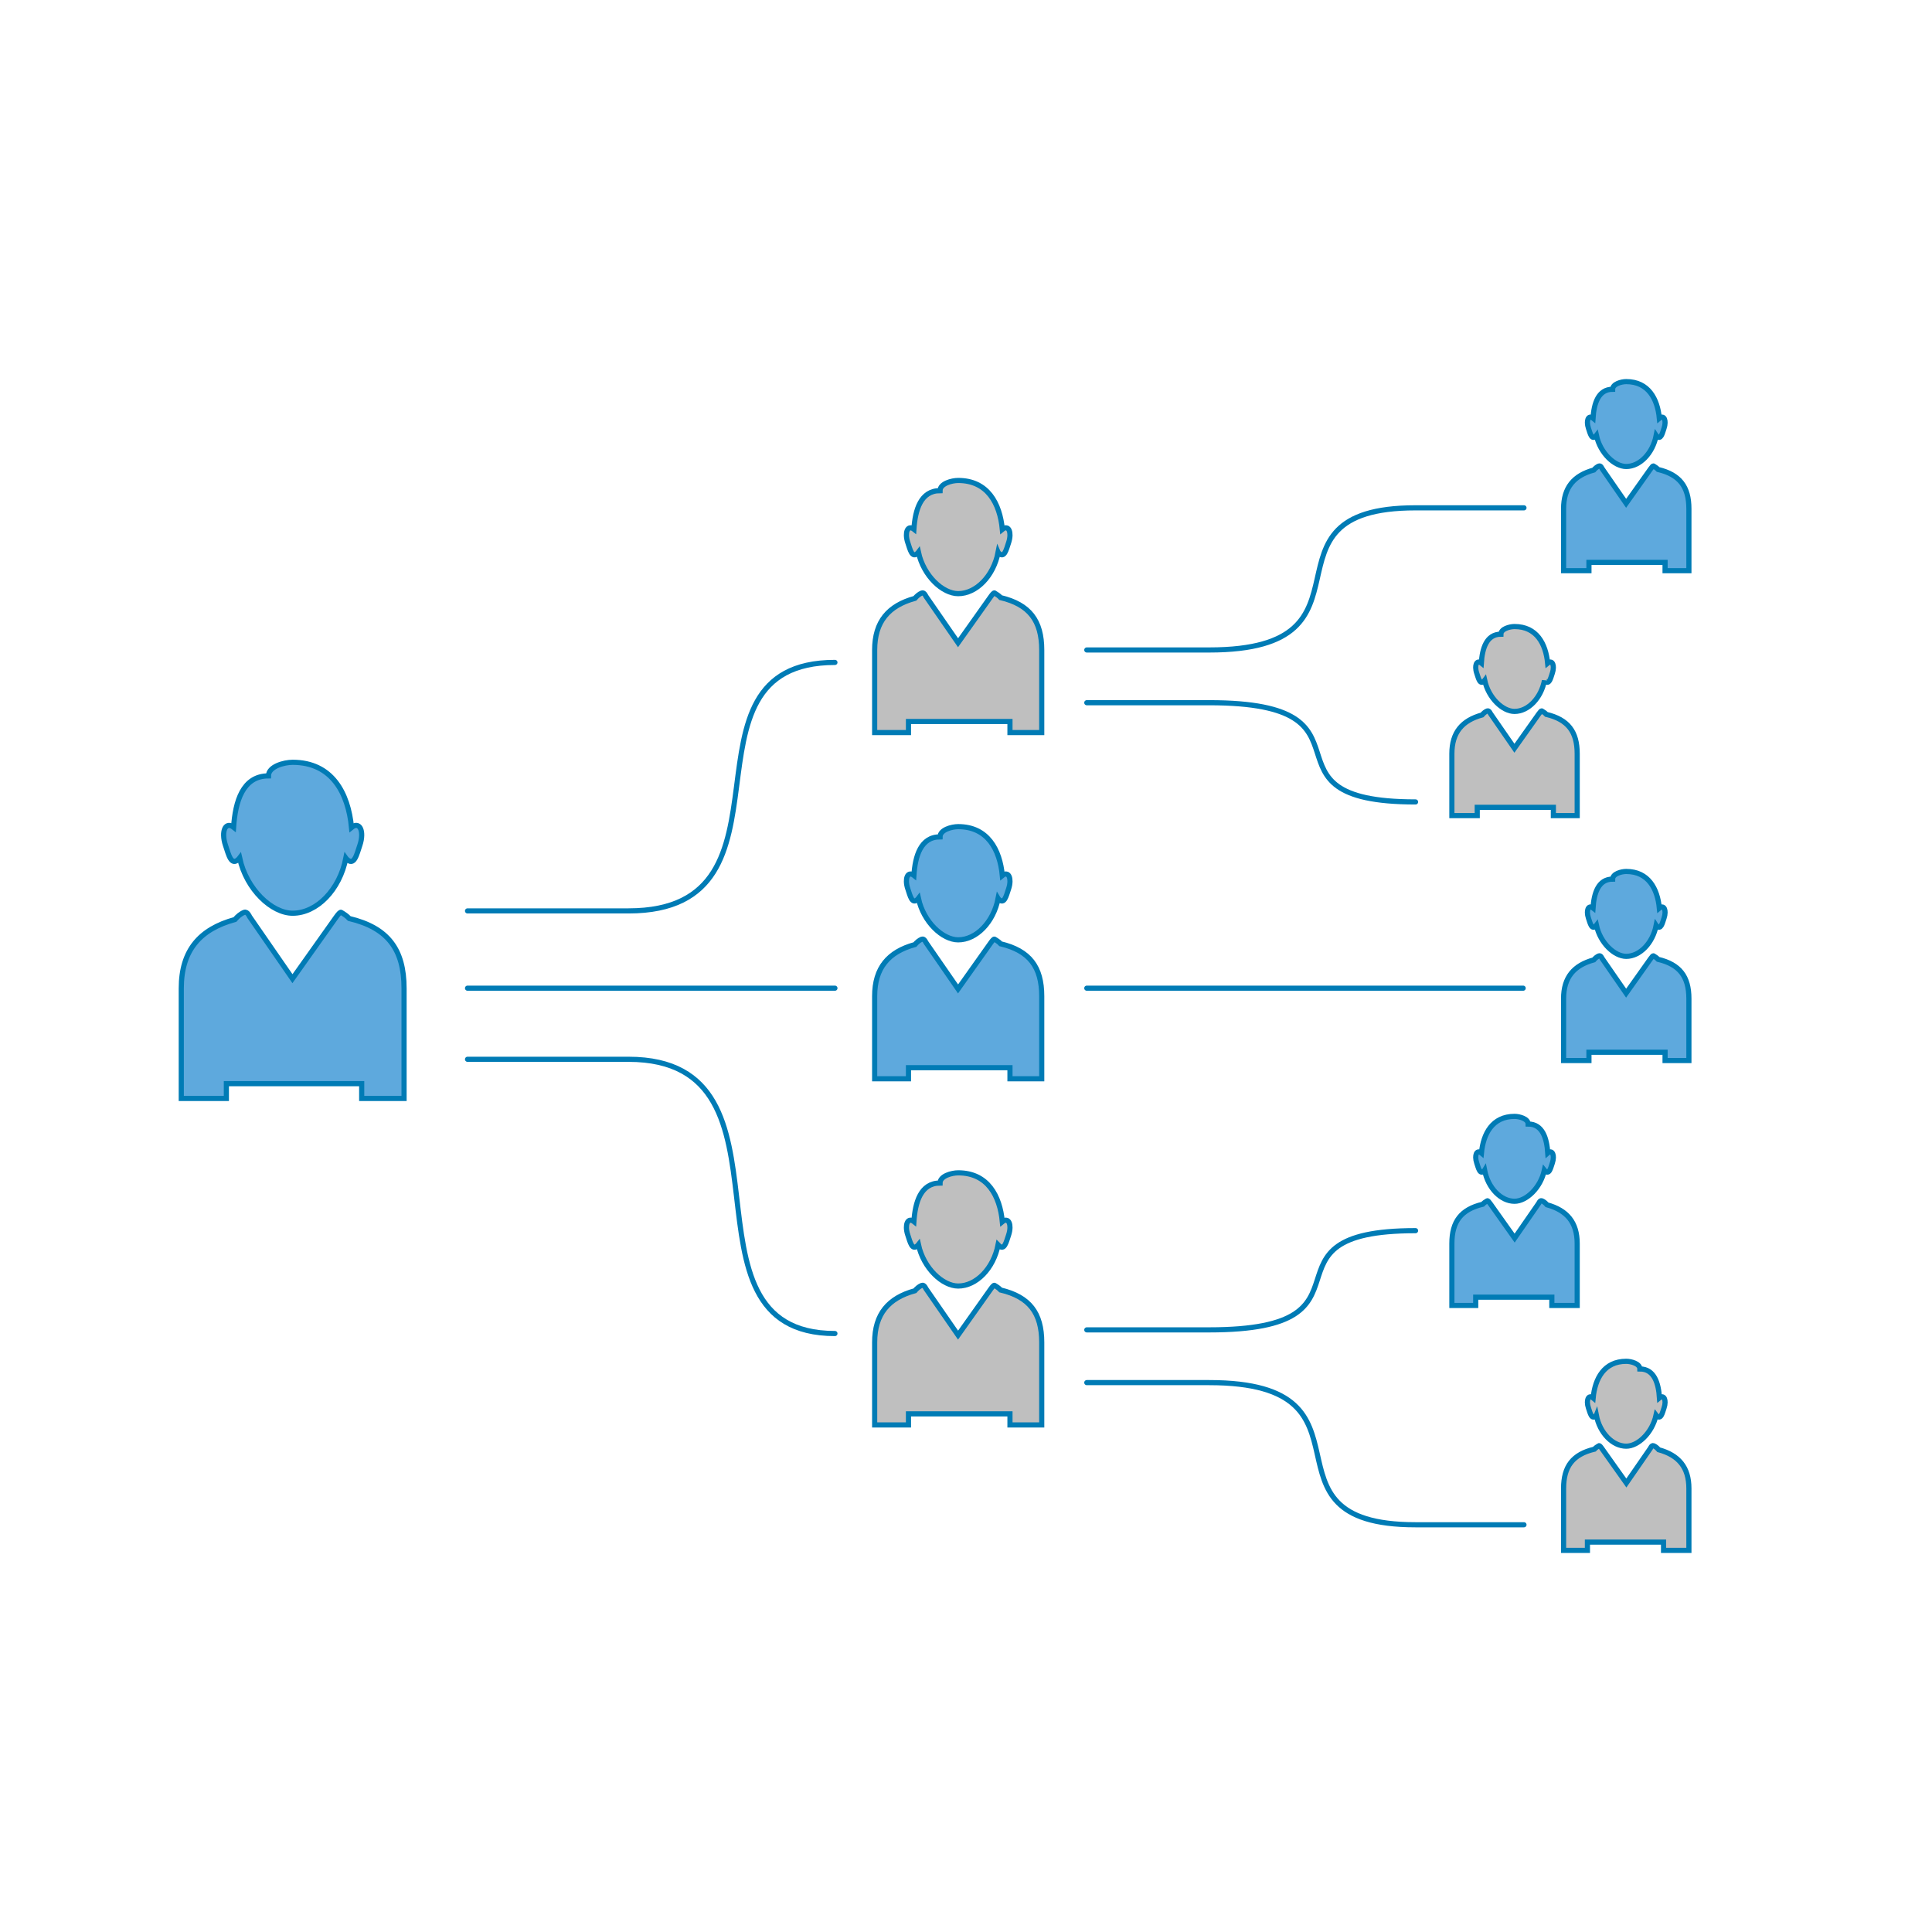 <?xml version="1.0" encoding="utf-8"?>
<!-- Generator: Adobe Illustrator 15.0.2, SVG Export Plug-In . SVG Version: 6.00 Build 0)  -->
<!DOCTYPE svg PUBLIC "-//W3C//DTD SVG 1.1//EN" "http://www.w3.org/Graphics/SVG/1.1/DTD/svg11.dtd">
<svg version="1.1" id="Layer_1" xmlns="http://www.w3.org/2000/svg" xmlns:xlink="http://www.w3.org/1999/xlink" x="0px" y="0px"
	 width="750px" height="750px" viewBox="0 0 750 750" enable-background="new 0 0 750 750" xml:space="preserve">
<line fill="none" stroke="#007BB5" stroke-width="2" stroke-linecap="round" stroke-linejoin="round" stroke-miterlimit="10" x1="181.495" y1="383.61" x2="324.116" y2="383.61"/>
<line fill="none" stroke="#007BB5" stroke-width="2" stroke-linecap="round" stroke-linejoin="round" stroke-miterlimit="10" x1="421.894" y1="383.61" x2="591.29" y2="383.61"/>
<path fill="none" stroke="#007BB5" stroke-width="2" stroke-linecap="round" stroke-linejoin="round" stroke-miterlimit="10" d="
	M181.495,353.61h62.5c70.121,0,15-96.457,80.121-96.457"/>
<path fill="none" stroke="#007BB5" stroke-width="2" stroke-linecap="round" stroke-linejoin="round" stroke-miterlimit="10" d="
	M421.894,252.317h47.5c70.125,0,15-55.18,80.125-55.18h42.086"/>
<path fill="none" stroke="#007BB5" stroke-width="2" stroke-linecap="round" stroke-linejoin="round" stroke-miterlimit="10" d="
	M421.894,272.792h47.5c70.125,0,15,38.516,80.125,38.516"/>
<path fill="none" stroke="#007BB5" stroke-width="2" stroke-linecap="round" stroke-linejoin="round" stroke-miterlimit="10" d="
	M421.894,536.729h47.5c70.125,0,15,55.182,80.125,55.182h42.086"/>
<path fill="none" stroke="#007BB5" stroke-width="2" stroke-linecap="round" stroke-linejoin="round" stroke-miterlimit="10" d="
	M421.894,516.255h47.5c70.125,0,15-38.516,80.125-38.516"/>
<path fill="none" stroke="#007BB5" stroke-width="2" stroke-linecap="round" stroke-linejoin="round" stroke-miterlimit="10" d="
	M181.495,411.216h62.5c70.121,0,15,106.457,80.121,106.457"/>
<g>
	<path fill="#5EA9DD" stroke="#007BB5" stroke-width="2" stroke-miterlimit="10" d="M113.536,388.927"/>
	<path fill="#5EA9DD" stroke="#007BB5" stroke-width="2" stroke-miterlimit="10" d="M138.849,320.524
		c-0.721-0.275-1.564,0.008-2.391,0.697c-1.277-13.367-7.586-25.299-22.846-25.299c-3.348,0-9.396,1.615-9.396,5.273
		c-10.02,0-12.883,10.014-13.537,19.957c-0.102-0.08-0.199-0.152-0.301-0.219c-0.697-0.475-1.393-0.643-2.004-0.41
		c-1.051,0.398-1.592,1.875-1.557,3.793c0.01,0.576,0.076,1.191,0.191,1.828s0.287,1.299,0.514,1.963
		c1.209,3.553,2.219,8.457,5.232,5.273c0.096-0.098,0.178-0.219,0.264-0.332c2.664,12.301,12.543,21.461,20.594,21.461
		c9.375,0,18.273-9.117,20.66-21.375c0.006,0.008,0.012,0.018,0.02,0.025c0.059,0.074,0.115,0.154,0.176,0.221
		c3.018,3.184,4.023-1.721,5.234-5.273c0.227-0.664,0.396-1.326,0.514-1.963s0.18-1.252,0.191-1.828
		C140.442,322.399,139.901,320.923,138.849,320.524z"/>
	<path fill="#5EA9DD" stroke="#007BB5" stroke-width="2" stroke-miterlimit="10" d="M96.896,355.854c0,0-0.883-2.152-2.076-1.693
		c-1.373,0.523-2.592,1.596-3.617,2.791c-13.717,3.76-20.832,12.062-20.832,26.744v42.729h17.504v-5.74h52.535v5.74h16.445v-42.729
		c0-15.205-6.34-23.568-21.262-27.129l0,0c-0.908-0.982-2.041-1.742-3.186-2.406c-0.307-0.178-0.994,0.545-1.973,1.939
		l-16.898,23.824L96.896,355.854z"/>
</g>
<g>
	<path fill="#BFBFBF" stroke="#007BB5" stroke-width="2" stroke-miterlimit="10" d="M371.917,256.267"/>
	<path fill="#BFBFBF" stroke="#007BB5" stroke-width="2" stroke-miterlimit="10" d="M390.901,204.964
		c-0.543-0.205-1.176,0.006-1.795,0.523c-0.959-10.025-5.689-18.973-17.135-18.973c-2.512,0-7.047,1.211-7.047,3.953
		c-7.516,0-9.662,7.512-10.152,14.969c-0.076-0.061-0.15-0.115-0.225-0.164c-0.523-0.355-1.047-0.482-1.504-0.309
		c-0.789,0.301-1.193,1.406-1.168,2.846c0.008,0.432,0.057,0.895,0.143,1.371c0.088,0.479,0.215,0.975,0.387,1.473
		c0.906,2.664,1.664,6.342,3.924,3.955c0.072-0.074,0.135-0.164,0.199-0.25c1.996,9.225,9.406,16.096,15.443,16.096
		c7.031,0,13.705-6.838,15.496-16.031c0.004,0.008,0.008,0.014,0.016,0.02c0.043,0.055,0.086,0.115,0.133,0.166
		c2.26,2.387,3.016-1.291,3.926-3.955c0.168-0.498,0.297-0.994,0.385-1.473c0.086-0.477,0.131-0.939,0.143-1.371
		C392.095,206.37,391.687,205.265,390.901,204.964z"/>
	<path fill="#BFBFBF" stroke="#007BB5" stroke-width="2" stroke-miterlimit="10" d="M359.435,231.462c0,0-0.662-1.613-1.557-1.27
		c-1.031,0.393-1.945,1.197-2.715,2.092c-10.285,2.822-15.623,9.049-15.623,20.061v32.045h13.129v-4.307h39.4v4.307h12.332v-32.045
		c0-11.404-4.752-17.678-15.941-20.348l0,0c-0.684-0.736-1.533-1.307-2.393-1.805c-0.229-0.135-0.742,0.41-1.479,1.453
		l-12.672,17.869L359.435,231.462z"/>
</g>
<g>
	<path fill="#5EA9DD" stroke="#007BB5" stroke-width="2" stroke-miterlimit="10" d="M371.917,390.655"/>
	<path fill="#5EA9DD" stroke="#007BB5" stroke-width="2" stroke-miterlimit="10" d="M390.901,339.354
		c-0.543-0.205-1.176,0.006-1.795,0.525c-0.959-10.027-5.689-18.977-17.135-18.977c-2.512,0-7.047,1.211-7.047,3.957
		c-7.516,0-9.662,7.508-10.152,14.967c-0.076-0.061-0.15-0.115-0.225-0.166c-0.523-0.354-1.047-0.48-1.504-0.307
		c-0.789,0.299-1.193,1.406-1.168,2.846c0.008,0.434,0.057,0.895,0.143,1.371c0.088,0.477,0.215,0.973,0.387,1.471
		c0.906,2.666,1.664,6.344,3.924,3.955c0.072-0.072,0.135-0.164,0.199-0.248c1.996,9.225,9.406,16.096,15.443,16.096
		c7.031,0,13.705-6.838,15.496-16.031c0.004,0.006,0.008,0.014,0.016,0.018c0.043,0.057,0.086,0.117,0.133,0.166
		c2.26,2.389,3.016-1.289,3.926-3.955c0.168-0.498,0.297-0.994,0.385-1.471c0.086-0.477,0.131-0.938,0.143-1.371
		C392.095,340.761,391.687,339.653,390.901,339.354z"/>
	<path fill="#5EA9DD" stroke="#007BB5" stroke-width="2" stroke-miterlimit="10" d="M359.435,365.853c0,0-0.662-1.613-1.557-1.27
		c-1.031,0.391-1.945,1.197-2.715,2.094c-10.285,2.818-15.623,9.047-15.623,20.059v32.045h13.129v-4.307h39.4v4.307h12.332v-32.045
		c0-11.404-4.752-17.676-15.941-20.348l0,0c-0.684-0.738-1.533-1.307-2.393-1.805c-0.229-0.133-0.742,0.408-1.479,1.453
		l-12.672,17.869L359.435,365.853z"/>
</g>
<g>
	<path fill="#5EA9DD" stroke="#007BB5" stroke-width="2" stroke-miterlimit="10" d="M631.261,390.61"/>
	<path fill="#5EA9DD" stroke="#007BB5" stroke-width="2" stroke-miterlimit="10" d="M645.499,352.134
		c-0.404-0.154-0.879,0.006-1.342,0.395c-0.717-7.521-4.268-14.23-12.852-14.23c-1.885,0-5.285,0.906-5.285,2.965
		c-5.639,0-7.246,5.633-7.615,11.227c-0.057-0.045-0.113-0.086-0.168-0.123c-0.395-0.268-0.785-0.361-1.129-0.232
		c-0.59,0.227-0.895,1.055-0.875,2.137c0.006,0.322,0.043,0.668,0.105,1.025c0.066,0.359,0.162,0.732,0.291,1.105
		c0.682,2,1.248,4.756,2.943,2.967c0.053-0.057,0.102-0.125,0.15-0.189c1.496,6.92,7.053,12.074,11.582,12.074
		c5.273,0,10.279-5.131,11.621-12.023c0.002,0.004,0.008,0.008,0.01,0.014c0.035,0.041,0.066,0.088,0.1,0.125
		c1.697,1.789,2.264-0.967,2.945-2.967c0.127-0.373,0.221-0.746,0.291-1.105c0.062-0.357,0.1-0.703,0.105-1.025
		C646.397,353.188,646.093,352.36,645.499,352.134z"/>
	<path fill="#5EA9DD" stroke="#007BB5" stroke-width="2" stroke-miterlimit="10" d="M621.901,372.009c0,0-0.496-1.211-1.168-0.951
		c-0.77,0.293-1.457,0.895-2.035,1.568c-7.715,2.115-11.717,6.785-11.717,15.043v24.035h9.846v-3.23h29.551v3.23h9.252v-24.035
		c0-8.551-3.568-13.256-11.961-15.26l0,0c-0.51-0.553-1.146-0.979-1.791-1.352c-0.172-0.102-0.559,0.305-1.109,1.088l-9.508,13.402
		L621.901,372.009z"/>
</g>
<g>
	<path fill="#5EA9DD" stroke="#007BB5" stroke-width="2" stroke-miterlimit="10" d="M631.261,200.452"/>
	<path fill="#5EA9DD" stroke="#007BB5" stroke-width="2" stroke-miterlimit="10" d="M645.499,161.976
		c-0.404-0.154-0.879,0.006-1.342,0.395c-0.717-7.521-4.268-14.23-12.852-14.23c-1.885,0-5.285,0.908-5.285,2.967
		c-5.639,0-7.246,5.631-7.615,11.227c-0.057-0.047-0.113-0.088-0.168-0.125c-0.395-0.266-0.785-0.361-1.129-0.232
		c-0.59,0.227-0.895,1.055-0.875,2.137c0.006,0.324,0.043,0.67,0.105,1.027c0.066,0.357,0.162,0.73,0.291,1.104
		c0.682,2,1.248,4.756,2.943,2.967c0.053-0.057,0.102-0.123,0.15-0.188c1.496,6.92,7.053,12.072,11.582,12.072
		c5.273,0,10.279-5.129,11.621-12.023c0.002,0.004,0.008,0.01,0.01,0.014c0.035,0.041,0.066,0.088,0.1,0.125
		c1.697,1.789,2.264-0.967,2.945-2.967c0.127-0.373,0.221-0.746,0.291-1.104c0.062-0.357,0.1-0.703,0.105-1.027
		C646.397,163.03,646.093,162.202,645.499,161.976z"/>
	<path fill="#5EA9DD" stroke="#007BB5" stroke-width="2" stroke-miterlimit="10" d="M621.901,181.853c0,0-0.496-1.211-1.168-0.953
		c-0.77,0.293-1.457,0.896-2.035,1.568c-7.715,2.115-11.717,6.787-11.717,15.045v24.033h9.846v-3.229h29.551v3.229h9.252v-24.033
		c0-8.555-3.568-13.258-11.961-15.262l0,0c-0.51-0.553-1.146-0.979-1.791-1.352c-0.172-0.102-0.559,0.305-1.109,1.09l-9.508,13.4
		L621.901,181.853z"/>
</g>
<g>
	<path fill="#BFBFBF" stroke="#007BB5" stroke-width="2" stroke-miterlimit="10" d="M587.897,295.53"/>
	<path fill="#BFBFBF" stroke="#007BB5" stroke-width="2" stroke-miterlimit="10" d="M602.136,257.054
		c-0.406-0.154-0.879,0.008-1.344,0.396c-0.719-7.523-4.266-14.23-12.852-14.23c-1.883,0-5.287,0.906-5.287,2.965
		c-5.635,0-7.246,5.633-7.611,11.227c-0.059-0.047-0.113-0.086-0.172-0.125c-0.391-0.266-0.781-0.361-1.129-0.232
		c-0.59,0.229-0.893,1.055-0.873,2.137c0.006,0.324,0.045,0.67,0.107,1.027c0.062,0.359,0.16,0.73,0.289,1.104
		c0.68,2,1.25,4.756,2.943,2.967c0.053-0.057,0.1-0.123,0.148-0.188c1.498,6.92,7.053,12.072,11.584,12.072
		c5.273,0,10.279-5.129,11.621-12.021c0,0.002,0.006,0.008,0.012,0.012c0.033,0.041,0.062,0.088,0.098,0.125
		c1.699,1.789,2.266-0.967,2.943-2.967c0.127-0.373,0.225-0.744,0.291-1.104c0.066-0.357,0.1-0.703,0.107-1.027
		C603.034,258.108,602.726,257.282,602.136,257.054z"/>
	<path fill="#BFBFBF" stroke="#007BB5" stroke-width="2" stroke-miterlimit="10" d="M578.538,276.931c0,0-0.5-1.211-1.168-0.953
		c-0.773,0.293-1.461,0.896-2.035,1.57c-7.715,2.113-11.719,6.785-11.719,15.043v24.033h9.848v-3.229h29.551v3.229h9.248v-24.033
		c0-8.555-3.564-13.256-11.959-15.262l0,0c-0.512-0.551-1.146-0.979-1.791-1.352c-0.17-0.1-0.559,0.305-1.107,1.09l-9.508,13.4
		L578.538,276.931z"/>
</g>
<g>
	<path fill="#5EA9DD" stroke="#007BB5" stroke-width="2" stroke-miterlimit="10" d="M587.983,485.688"/>
	<path fill="#5EA9DD" stroke="#007BB5" stroke-width="2" stroke-miterlimit="10" d="M573.745,447.212
		c0.404-0.152,0.881,0.006,1.344,0.395c0.719-7.52,4.27-14.23,12.852-14.23c1.883,0,5.285,0.906,5.285,2.965
		c5.637,0,7.246,5.633,7.617,11.229c0.053-0.047,0.111-0.088,0.164-0.125c0.396-0.266,0.787-0.361,1.129-0.232
		c0.59,0.227,0.896,1.055,0.879,2.137c-0.01,0.322-0.043,0.67-0.109,1.025c-0.066,0.359-0.162,0.732-0.291,1.107
		c-0.678,1.998-1.244,4.754-2.941,2.965c-0.055-0.055-0.1-0.125-0.15-0.188c-1.498,6.918-7.055,12.072-11.582,12.072
		c-5.273,0-10.279-5.129-11.621-12.023c-0.004,0.006-0.008,0.01-0.012,0.014c-0.031,0.043-0.066,0.09-0.1,0.125
		c-1.697,1.789-2.26-0.967-2.943-2.965c-0.129-0.375-0.223-0.748-0.289-1.107c-0.062-0.355-0.102-0.703-0.107-1.025
		C572.849,448.267,573.151,447.438,573.745,447.212z"/>
	<path fill="#5EA9DD" stroke="#007BB5" stroke-width="2" stroke-miterlimit="10" d="M597.347,467.089c0,0,0.492-1.211,1.166-0.953
		c0.771,0.293,1.455,0.896,2.033,1.568c7.715,2.117,11.717,6.787,11.717,15.043v24.035h-9.844v-3.229h-29.551v3.229h-9.252v-24.035
		c0-8.551,3.568-13.256,11.959-15.258l0,0c0.51-0.555,1.15-0.98,1.793-1.354c0.174-0.102,0.559,0.307,1.111,1.09l9.504,13.4
		L597.347,467.089z"/>
</g>
<g>
	<path fill="#BFBFBF" stroke="#007BB5" stroke-width="2" stroke-miterlimit="10" d="M631.351,580.767"/>
	<path fill="#BFBFBF" stroke="#007BB5" stroke-width="2" stroke-miterlimit="10" d="M617.112,542.29
		c0.404-0.152,0.879,0.006,1.342,0.396c0.717-7.521,4.268-14.232,12.852-14.232c1.885,0,5.285,0.906,5.285,2.969
		c5.639,0,7.246,5.629,7.615,11.225c0.057-0.047,0.113-0.088,0.168-0.125c0.395-0.266,0.785-0.361,1.129-0.232
		c0.59,0.227,0.895,1.055,0.875,2.137c-0.006,0.324-0.043,0.67-0.105,1.027c-0.066,0.357-0.162,0.73-0.291,1.105
		c-0.682,1.998-1.248,4.754-2.943,2.965c-0.053-0.055-0.102-0.125-0.15-0.188c-1.496,6.918-7.053,12.072-11.582,12.072
		c-5.273,0-10.279-5.129-11.621-12.023c-0.002,0.006-0.008,0.01-0.01,0.014c-0.035,0.043-0.066,0.09-0.1,0.125
		c-1.697,1.789-2.264-0.967-2.945-2.965c-0.127-0.375-0.221-0.748-0.291-1.105c-0.062-0.357-0.1-0.703-0.105-1.027
		C616.214,543.345,616.519,542.517,617.112,542.29z"/>
	<path fill="#BFBFBF" stroke="#007BB5" stroke-width="2" stroke-miterlimit="10" d="M640.71,562.167c0,0,0.496-1.211,1.168-0.953
		c0.77,0.293,1.457,0.896,2.035,1.57c7.715,2.115,11.717,6.785,11.717,15.045v24.031h-9.846v-3.229h-29.551v3.229h-9.252v-24.031
		c0-8.555,3.568-13.258,11.961-15.262l0,0c0.51-0.555,1.146-0.98,1.791-1.354c0.172-0.1,0.559,0.307,1.109,1.09l9.508,13.4
		L640.71,562.167z"/>
</g>
<g>
	<path fill="#BFBFBF" stroke="#007BB5" stroke-width="2" stroke-miterlimit="10" d="M371.917,525.044"/>
	<path fill="#BFBFBF" stroke="#007BB5" stroke-width="2" stroke-miterlimit="10" d="M390.901,473.747
		c-0.543-0.209-1.176,0.004-1.795,0.521c-0.959-10.025-5.689-18.975-17.135-18.975c-2.512,0-7.047,1.211-7.047,3.955
		c-7.516,0-9.662,7.51-10.152,14.969c-0.076-0.061-0.15-0.115-0.225-0.164c-0.523-0.357-1.047-0.482-1.504-0.307
		c-0.789,0.297-1.193,1.406-1.168,2.844c0.008,0.432,0.057,0.893,0.143,1.369c0.088,0.479,0.215,0.977,0.387,1.475
		c0.906,2.664,1.664,6.344,3.924,3.955c0.072-0.072,0.135-0.166,0.199-0.248c1.996,9.223,9.406,16.094,15.443,16.094
		c7.031,0,13.705-6.836,15.496-16.031c0.004,0.004,0.008,0.012,0.016,0.02c0.043,0.055,0.086,0.115,0.133,0.166
		c2.26,2.389,3.016-1.291,3.926-3.955c0.168-0.498,0.297-0.996,0.385-1.475c0.086-0.477,0.131-0.938,0.143-1.369
		C392.095,475.153,391.687,474.044,390.901,473.747z"/>
	<path fill="#BFBFBF" stroke="#007BB5" stroke-width="2" stroke-miterlimit="10" d="M359.435,500.243c0,0-0.662-1.613-1.557-1.27
		c-1.031,0.393-1.945,1.195-2.715,2.092c-10.285,2.822-15.623,9.049-15.623,20.059v32.045h13.129v-4.305h39.4v4.305h12.332v-32.045
		c0-11.404-4.752-17.676-15.941-20.346l0,0c-0.684-0.738-1.533-1.307-2.393-1.805c-0.229-0.135-0.742,0.406-1.479,1.453
		l-12.672,17.871L359.435,500.243z"/>
</g>
</svg>
